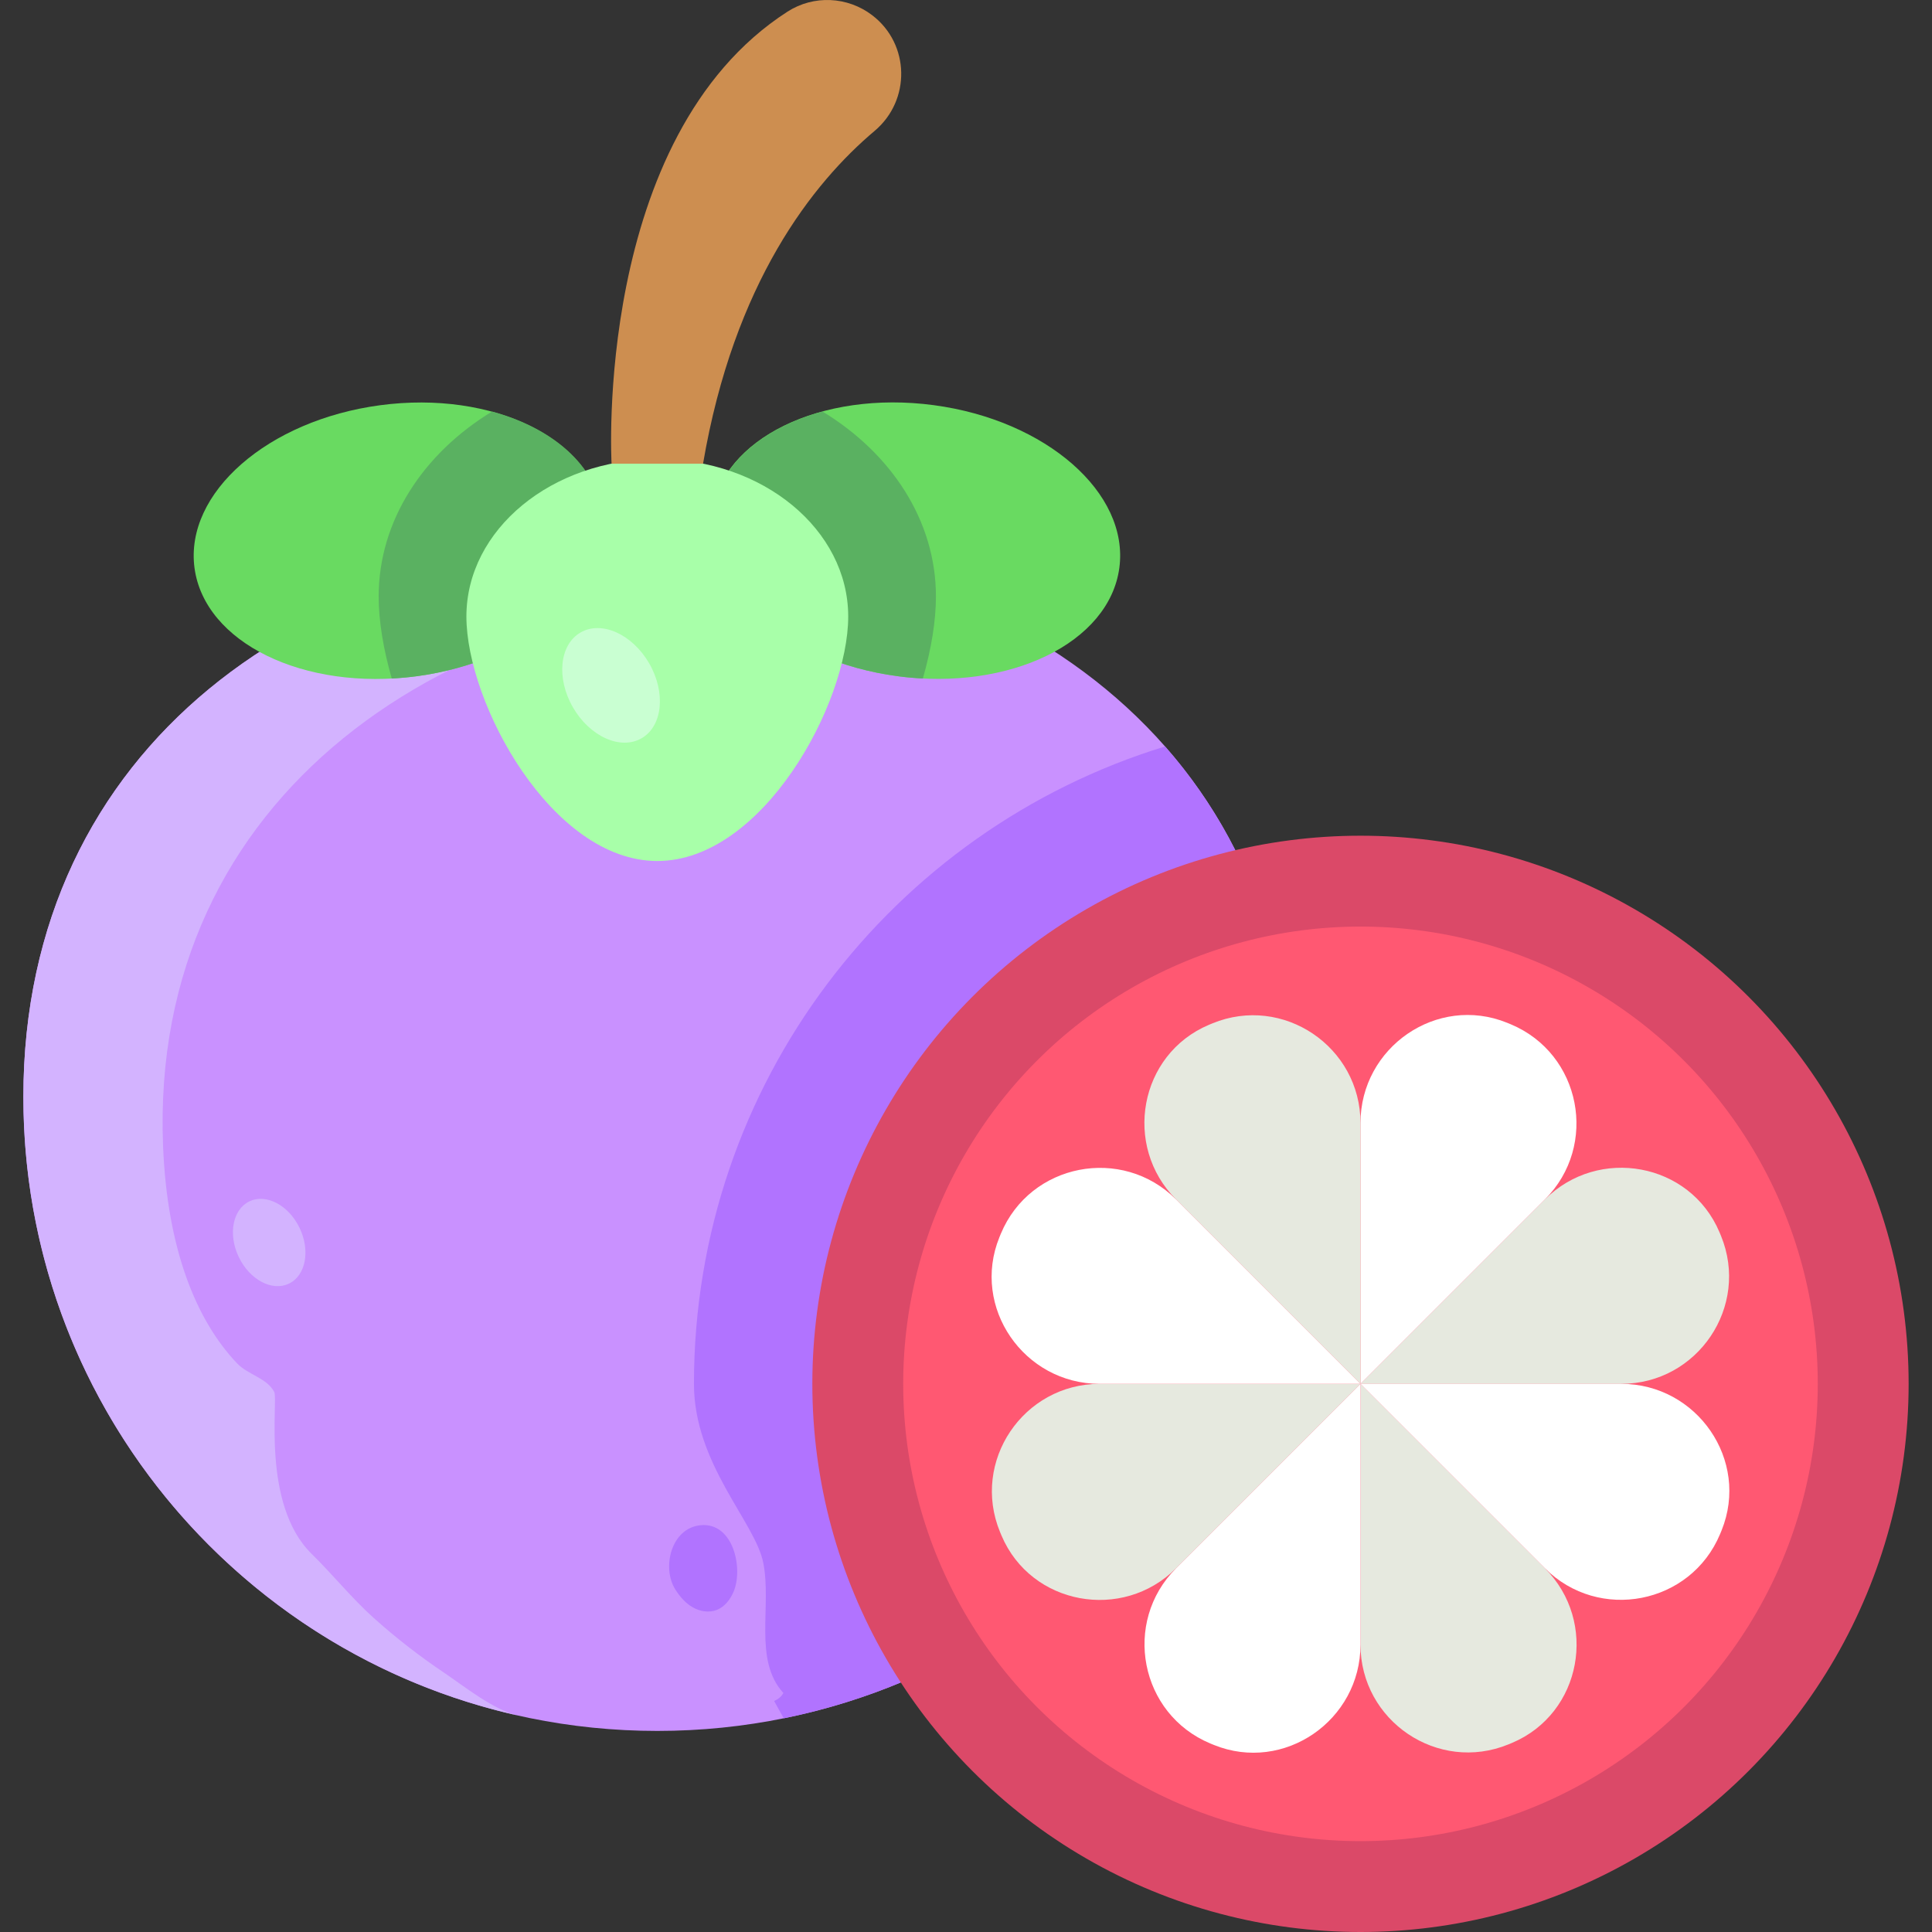 <svg id="Layer_1" enable-background="new 0 0 496 496" height="512" viewBox="0 0 496 496" width="512" xmlns="http://www.w3.org/2000/svg"><rect x="0" y="0" width="496" height="496" fill="#333333" stroke="none"/><path d="m6 281.629c0-89.884 72.865-142.122 162.749-142.122s162.749 52.238 162.749 142.122-72.865 162.749-162.749 162.749-162.749-72.865-162.749-162.749z" fill="#c991ff"/><path d="m299.108 191.636c-70.025 21.442-120.951 86.59-120.951 163.639 0 20.576 15.753 35.529 17.799 45.942 2.222 11.308-2.587 24.895 5.16 33.427-.519.97-1.373 1.617-2.37 2.049.809 1.492 1.634 2.974 2.486 4.439 74.32-15.054 130.267-80.743 130.267-159.504-.001-36.548-12.05-66.873-32.391-89.992z" fill="#b173ff"/><path d="m204.613 152.109c17.084 0 33.55 1.892 49.021 5.566-24.715-11.908-53.779-18.168-84.885-18.168-89.884 0-162.749 52.238-162.749 142.122 0 77.63 54.355 142.555 127.08 158.818-6.374-1.425-13.787-7.458-19.148-11.062-6.325-4.252-12.351-8.947-18.021-14.039-5.668-5.09-10.428-11.058-15.87-16.386-13.048-12.776-8.542-39.536-9.641-41.614-1.9-3.595-6.748-4.395-9.548-7.343-10.589-11.15-17.933-29.512-18.988-55.772-3.607-89.811 72.865-142.122 162.749-142.122z" fill="#d3b3ff"/><ellipse cx="102.336" cy="138.81" fill="#69da61" rx="52.802" ry="35.109" transform="matrix(.991 -.132 .132 .991 -17.477 14.77)"/><ellipse cx="235.162" cy="138.81" fill="#69da61" rx="35.109" ry="52.802" transform="matrix(.132 -.991 .991 .132 66.44 353.525)"/><path d="m97.216 153.14c0 6.246 1.181 13.466 3.363 21.055 2.112-.11 4.248-.297 6.406-.585 28.905-3.861 50.256-22.571 47.689-41.79-1.655-12.391-12.855-21.96-28.346-26.167-17.655 10.741-29.112 28.008-29.112 47.487z" fill="#5ab161"/><path d="m211.171 105.653c-15.491 4.207-26.691 13.776-28.346 26.167-2.567 19.219 18.784 37.93 47.689 41.79 2.158.288 4.294.475 6.406.585 2.182-7.589 3.363-14.809 3.363-21.055 0-19.479-11.458-36.746-29.112-47.487z" fill="#5ab161"/><path d="m217.761 158.277c0 22.319-21.943 62.769-49.011 62.769s-49.011-40.45-49.011-62.769 21.943-40.413 49.011-40.413 49.011 18.093 49.011 40.413z" fill="#a8ffa9"/><path d="m202.174 2.989c-49.945 32.149-45.168 116.051-45.168 116.051h23.486c7.93-46.516 28.212-72.09 44.048-85.436 9.314-7.849 9.082-22.249-.581-29.664-6.338-4.864-15.067-5.275-21.785-.951z" fill="#cd8e50"/><circle cx="349.275" cy="355.275" fill="#db4968" r="140.725"/><circle cx="349.275" cy="355.275" fill="#ff5872" r="117.398"/><g fill="#e6e9df"><path d="m396.625 307.925-47.35 47.35h66.95c19.606 0 33.052-19.893 25.594-38.025-.125-.304-.251-.607-.379-.909-7.57-17.896-31.075-22.155-44.815-8.416z"/><path d="m301.925 402.625 47.35-47.35h-66.95c-19.606 0-33.052 19.893-25.594 38.025.125.304.251.607.379.909 7.571 17.896 31.076 22.155 44.815 8.416z"/><path d="m396.625 402.625-47.35-47.35v66.95c0 19.606 19.893 33.052 38.025 25.594.304-.125.607-.251.909-.379 17.896-7.57 22.156-31.075 8.416-44.815z"/></g><path d="m349.275 288.312v66.963l47.341-47.341c13.863-13.863 9.305-37.438-8.79-44.985-.303-.126-.607-.251-.911-.375-18.007-7.301-37.64 6.307-37.64 25.738z" fill="#fff"/><path d="m301.925 307.925 47.35 47.35v-66.95c0-19.606-19.893-33.052-38.025-25.594-.304.125-.607.251-.909.379-17.895 7.57-22.155 31.076-8.416 44.815z" fill="#e6e9df"/><path d="m282.313 355.275h66.963l-47.341-47.341c-13.863-13.863-37.438-9.305-44.985 8.79-.126.303-.251.607-.375.911-7.302 18.007 6.307 37.64 25.738 37.64z" fill="#fff"/><path d="m349.275 422.238v-66.963l-47.341 47.341c-13.863 13.863-9.305 37.438 8.79 44.985.303.126.607.251.911.375 18.008 7.301 37.64-6.307 37.64-25.738z" fill="#fff"/><path d="m416.238 355.275h-66.963l47.341 47.341c13.863 13.863 37.438 9.305 44.985-8.79.126-.303.251-.607.375-.911 7.302-18.007-6.307-37.64-25.738-37.64z" fill="#fff"/><path d="m188.32 408.66c-.844 1.98-2.255 3.833-4.252 4.635-2.003.804-4.349.423-6.223-.648-1.873-1.071-3.322-2.763-4.476-4.587-3.517-5.559-1.11-15.799 6.54-16.498 8.37-.765 10.963 11.113 8.411 17.098z" fill="#b173ff"/><ellipse cx="69.213" cy="318.87" fill="#d3b3ff" rx="8.654" ry="11.716" transform="matrix(.901 -.434 .434 .901 -131.642 61.721)"/><ellipse cx="156.883" cy="175.959" fill="#c9ffd2" rx="11.3" ry="15.677" transform="matrix(.866 -.5 .5 .866 -66.961 102.016)"/></svg>